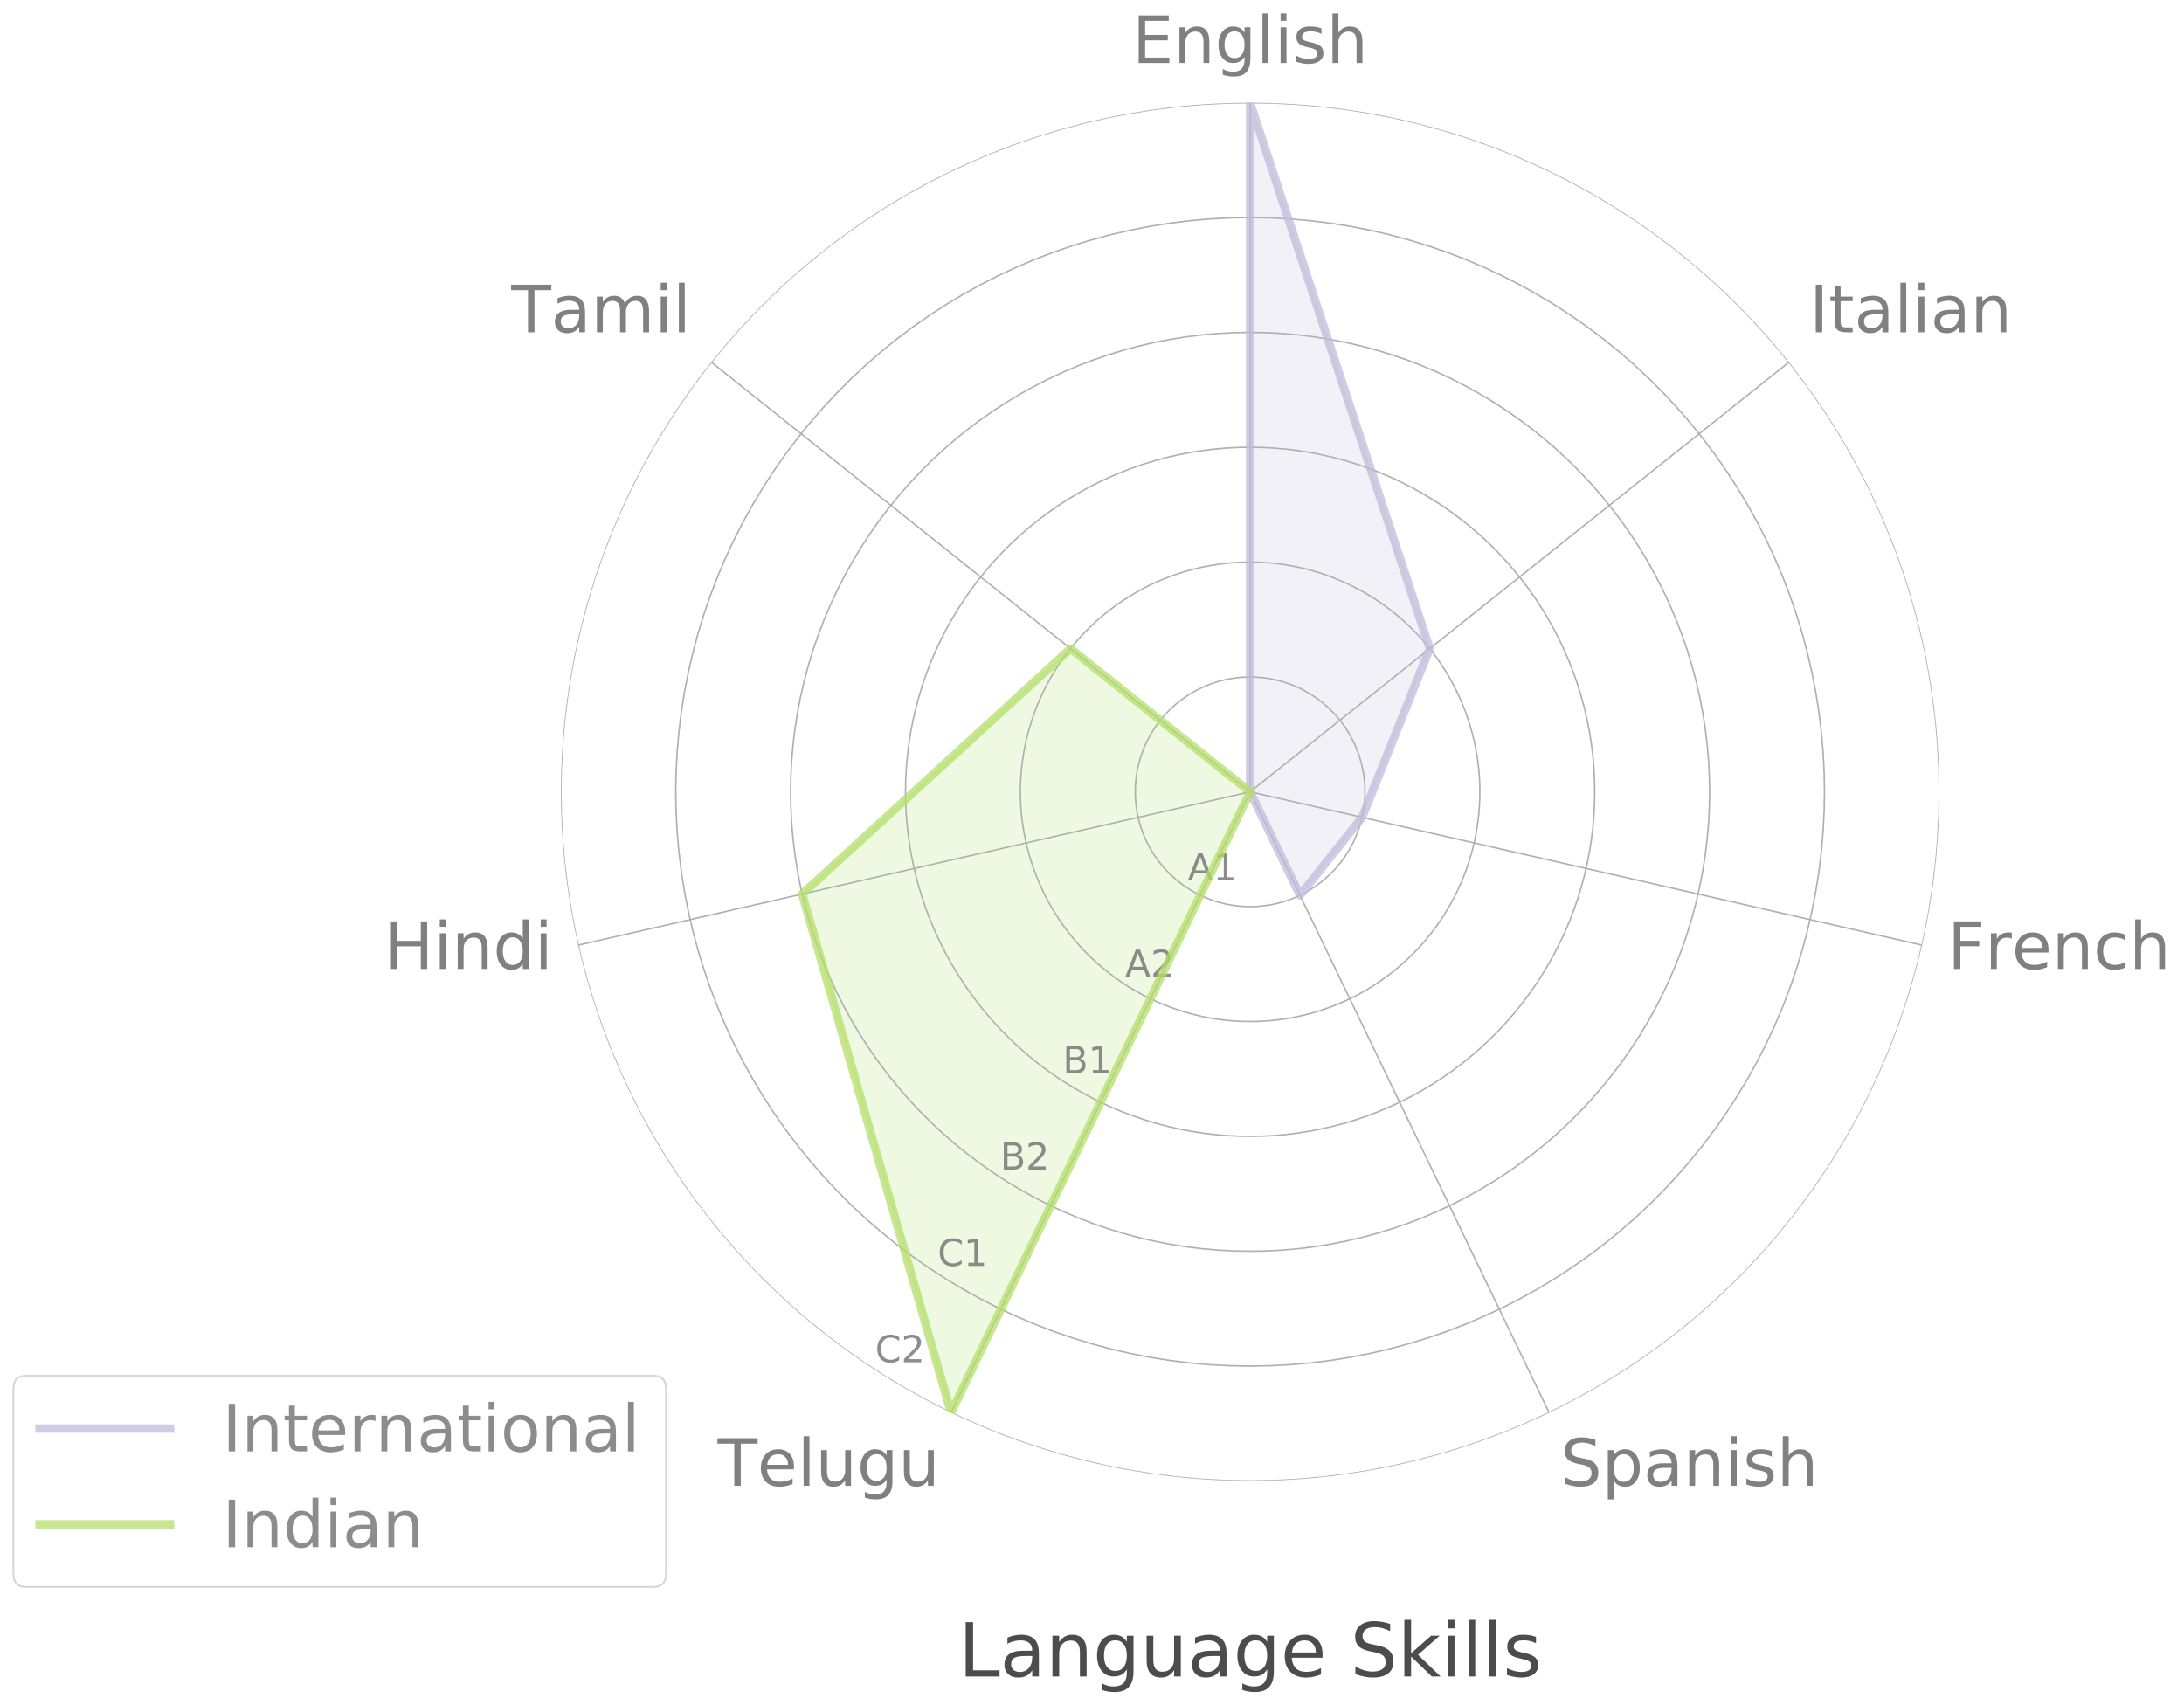 <?xml version="1.0" encoding="utf-8" standalone="no"?>
<!DOCTYPE svg PUBLIC "-//W3C//DTD SVG 1.1//EN"
  "http://www.w3.org/Graphics/SVG/1.1/DTD/svg11.dtd">
<!-- Created with matplotlib (https://matplotlib.org/) -->
<svg height="914.672pt" version="1.1" viewBox="0 0 1171.164 914.672" width="1171.164pt" xmlns="http://www.w3.org/2000/svg" xmlns:xlink="http://www.w3.org/1999/xlink">
 <defs>
  <style type="text/css">
*{stroke-linecap:butt;stroke-linejoin:round;}
  </style>
 </defs>
 <g id="figure_1">
  <g id="patch_1">
   <path d="M 0 914.672 
L 1171.164 914.672 
L 1171.164 0 
L 0 0 
z
" style="fill:#ffffff;"/>
  </g>
  <g id="axes_1">
   <g id="patch_2">
    <path clip-path="url(#p1b904a49ef)" d="M 670.369 55.073 
L 766.691 347.859 
L 730.425 438.381 
L 697.096 480.173 
L 670.369 424.673 
L 670.369 424.673 
L 670.369 424.673 
z
" style="fill:#bebada;opacity:0.2;stroke:#bebada;stroke-linejoin:miter;"/>
   </g>
   <g id="patch_3">
    <path clip-path="url(#p1b904a49ef)" d="M 670.369 424.673 
L 670.369 424.673 
L 670.369 424.673 
L 670.369 424.673 
L 510.006 757.672 
L 430.147 479.503 
L 574.047 347.859 
z
" style="fill:#b3de69;opacity:0.2;stroke:#b3de69;stroke-linejoin:miter;"/>
   </g>
   <g id="matplotlib.axis_1">
    <g id="xtick_1">
     <g id="line2d_1">
      <path clip-path="url(#p1b904a49ef)" d="M 670.369 424.673 
L 670.369 55.073 
" style="fill:none;stroke:#b0b0b0;stroke-linecap:square;stroke-width:0.8;"/>
     </g>
     <g id="text_1">
      <!-- English -->
      <defs>
       <path d="M 9.812 72.906 
L 55.906 72.906 
L 55.906 64.594 
L 19.672 64.594 
L 19.672 43.016 
L 54.391 43.016 
L 54.391 34.719 
L 19.672 34.719 
L 19.672 8.297 
L 56.781 8.297 
L 56.781 0 
L 9.812 0 
z
" id="DejaVuSans-69"/>
       <path d="M 54.891 33.016 
L 54.891 0 
L 45.906 0 
L 45.906 32.719 
Q 45.906 40.484 42.875 44.328 
Q 39.844 48.188 33.797 48.188 
Q 26.516 48.188 22.312 43.547 
Q 18.109 38.922 18.109 30.906 
L 18.109 0 
L 9.078 0 
L 9.078 54.688 
L 18.109 54.688 
L 18.109 46.188 
Q 21.344 51.125 25.703 53.562 
Q 30.078 56 35.797 56 
Q 45.219 56 50.047 50.172 
Q 54.891 44.344 54.891 33.016 
z
" id="DejaVuSans-110"/>
       <path d="M 45.406 27.984 
Q 45.406 37.75 41.375 43.109 
Q 37.359 48.484 30.078 48.484 
Q 22.859 48.484 18.828 43.109 
Q 14.797 37.75 14.797 27.984 
Q 14.797 18.266 18.828 12.891 
Q 22.859 7.516 30.078 7.516 
Q 37.359 7.516 41.375 12.891 
Q 45.406 18.266 45.406 27.984 
z
M 54.391 6.781 
Q 54.391 -7.172 48.188 -13.984 
Q 42 -20.797 29.203 -20.797 
Q 24.469 -20.797 20.266 -20.094 
Q 16.062 -19.391 12.109 -17.922 
L 12.109 -9.188 
Q 16.062 -11.328 19.922 -12.344 
Q 23.781 -13.375 27.781 -13.375 
Q 36.625 -13.375 41.016 -8.766 
Q 45.406 -4.156 45.406 5.172 
L 45.406 9.625 
Q 42.625 4.781 38.281 2.391 
Q 33.938 0 27.875 0 
Q 17.828 0 11.672 7.656 
Q 5.516 15.328 5.516 27.984 
Q 5.516 40.672 11.672 48.328 
Q 17.828 56 27.875 56 
Q 33.938 56 38.281 53.609 
Q 42.625 51.219 45.406 46.391 
L 45.406 54.688 
L 54.391 54.688 
z
" id="DejaVuSans-103"/>
       <path d="M 9.422 75.984 
L 18.406 75.984 
L 18.406 0 
L 9.422 0 
z
" id="DejaVuSans-108"/>
       <path d="M 9.422 54.688 
L 18.406 54.688 
L 18.406 0 
L 9.422 0 
z
M 9.422 75.984 
L 18.406 75.984 
L 18.406 64.594 
L 9.422 64.594 
z
" id="DejaVuSans-105"/>
       <path d="M 44.281 53.078 
L 44.281 44.578 
Q 40.484 46.531 36.375 47.5 
Q 32.281 48.484 27.875 48.484 
Q 21.188 48.484 17.844 46.438 
Q 14.5 44.391 14.5 40.281 
Q 14.5 37.156 16.891 35.375 
Q 19.281 33.594 26.516 31.984 
L 29.594 31.297 
Q 39.156 29.25 43.188 25.516 
Q 47.219 21.781 47.219 15.094 
Q 47.219 7.469 41.188 3.016 
Q 35.156 -1.422 24.609 -1.422 
Q 20.219 -1.422 15.453 -0.562 
Q 10.688 0.297 5.422 2 
L 5.422 11.281 
Q 10.406 8.688 15.234 7.391 
Q 20.062 6.109 24.812 6.109 
Q 31.156 6.109 34.562 8.281 
Q 37.984 10.453 37.984 14.406 
Q 37.984 18.062 35.516 20.016 
Q 33.062 21.969 24.703 23.781 
L 21.578 24.516 
Q 13.234 26.266 9.516 29.906 
Q 5.812 33.547 5.812 39.891 
Q 5.812 47.609 11.281 51.797 
Q 16.75 56 26.812 56 
Q 31.781 56 36.172 55.266 
Q 40.578 54.547 44.281 53.078 
z
" id="DejaVuSans-115"/>
       <path d="M 54.891 33.016 
L 54.891 0 
L 45.906 0 
L 45.906 32.719 
Q 45.906 40.484 42.875 44.328 
Q 39.844 48.188 33.797 48.188 
Q 26.516 48.188 22.312 43.547 
Q 18.109 38.922 18.109 30.906 
L 18.109 0 
L 9.078 0 
L 9.078 75.984 
L 18.109 75.984 
L 18.109 46.188 
Q 21.344 51.125 25.703 53.562 
Q 30.078 56 35.797 56 
Q 45.219 56 50.047 50.172 
Q 54.891 44.344 54.891 33.016 
z
" id="DejaVuSans-104"/>
      </defs>
      <g style="fill:#808080;" transform="translate(607.18 33.795)scale(0.35 -0.35)">
       <use xlink:href="#DejaVuSans-69"/>
       <use x="63.184" xlink:href="#DejaVuSans-110"/>
       <use x="126.562" xlink:href="#DejaVuSans-103"/>
       <use x="190.039" xlink:href="#DejaVuSans-108"/>
       <use x="217.822" xlink:href="#DejaVuSans-105"/>
       <use x="245.605" xlink:href="#DejaVuSans-115"/>
       <use x="297.705" xlink:href="#DejaVuSans-104"/>
      </g>
     </g>
    </g>
    <g id="xtick_2">
     <g id="line2d_2">
      <path clip-path="url(#p1b904a49ef)" d="M 670.369 424.673 
L 959.334 194.232 
" style="fill:none;stroke:#b0b0b0;stroke-linecap:square;stroke-width:0.8;"/>
     </g>
     <g id="text_2">
      <!-- Italian -->
      <defs>
       <path d="M 9.812 72.906 
L 19.672 72.906 
L 19.672 0 
L 9.812 0 
z
" id="DejaVuSans-73"/>
       <path d="M 18.312 70.219 
L 18.312 54.688 
L 36.812 54.688 
L 36.812 47.703 
L 18.312 47.703 
L 18.312 18.016 
Q 18.312 11.328 20.141 9.422 
Q 21.969 7.516 27.594 7.516 
L 36.812 7.516 
L 36.812 0 
L 27.594 0 
Q 17.188 0 13.234 3.875 
Q 9.281 7.766 9.281 18.016 
L 9.281 47.703 
L 2.688 47.703 
L 2.688 54.688 
L 9.281 54.688 
L 9.281 70.219 
z
" id="DejaVuSans-116"/>
       <path d="M 34.281 27.484 
Q 23.391 27.484 19.188 25 
Q 14.984 22.516 14.984 16.5 
Q 14.984 11.719 18.141 8.906 
Q 21.297 6.109 26.703 6.109 
Q 34.188 6.109 38.703 11.406 
Q 43.219 16.703 43.219 25.484 
L 43.219 27.484 
z
M 52.203 31.203 
L 52.203 0 
L 43.219 0 
L 43.219 8.297 
Q 40.141 3.328 35.547 0.953 
Q 30.953 -1.422 24.312 -1.422 
Q 15.922 -1.422 10.953 3.297 
Q 6 8.016 6 15.922 
Q 6 25.141 12.172 29.828 
Q 18.359 34.516 30.609 34.516 
L 43.219 34.516 
L 43.219 35.406 
Q 43.219 41.609 39.141 45 
Q 35.062 48.391 27.688 48.391 
Q 23 48.391 18.547 47.266 
Q 14.109 46.141 10.016 43.891 
L 10.016 52.203 
Q 14.938 54.109 19.578 55.047 
Q 24.219 56 28.609 56 
Q 40.484 56 46.344 49.844 
Q 52.203 43.703 52.203 31.203 
z
" id="DejaVuSans-97"/>
      </defs>
      <g style="fill:#808080;" transform="translate(970.28 178.224)scale(0.35 -0.35)">
       <use xlink:href="#DejaVuSans-73"/>
       <use x="29.492" xlink:href="#DejaVuSans-116"/>
       <use x="68.701" xlink:href="#DejaVuSans-97"/>
       <use x="129.98" xlink:href="#DejaVuSans-108"/>
       <use x="157.764" xlink:href="#DejaVuSans-105"/>
       <use x="185.547" xlink:href="#DejaVuSans-97"/>
       <use x="246.826" xlink:href="#DejaVuSans-110"/>
      </g>
     </g>
    </g>
    <g id="xtick_3">
     <g id="line2d_3">
      <path clip-path="url(#p1b904a49ef)" d="M 670.369 424.673 
L 1030.702 506.917 
" style="fill:none;stroke:#b0b0b0;stroke-linecap:square;stroke-width:0.8;"/>
     </g>
     <g id="text_3">
      <!-- French -->
      <defs>
       <path d="M 9.812 72.906 
L 51.703 72.906 
L 51.703 64.594 
L 19.672 64.594 
L 19.672 43.109 
L 48.578 43.109 
L 48.578 34.812 
L 19.672 34.812 
L 19.672 0 
L 9.812 0 
z
" id="DejaVuSans-70"/>
       <path d="M 41.109 46.297 
Q 39.594 47.172 37.812 47.578 
Q 36.031 48 33.891 48 
Q 26.266 48 22.188 43.047 
Q 18.109 38.094 18.109 28.812 
L 18.109 0 
L 9.078 0 
L 9.078 54.688 
L 18.109 54.688 
L 18.109 46.188 
Q 20.953 51.172 25.484 53.578 
Q 30.031 56 36.531 56 
Q 37.453 56 38.578 55.875 
Q 39.703 55.766 41.062 55.516 
z
" id="DejaVuSans-114"/>
       <path d="M 56.203 29.594 
L 56.203 25.203 
L 14.891 25.203 
Q 15.484 15.922 20.484 11.062 
Q 25.484 6.203 34.422 6.203 
Q 39.594 6.203 44.453 7.469 
Q 49.312 8.734 54.109 11.281 
L 54.109 2.781 
Q 49.266 0.734 44.188 -0.344 
Q 39.109 -1.422 33.891 -1.422 
Q 20.797 -1.422 13.156 6.188 
Q 5.516 13.812 5.516 26.812 
Q 5.516 40.234 12.766 48.109 
Q 20.016 56 32.328 56 
Q 43.359 56 49.781 48.891 
Q 56.203 41.797 56.203 29.594 
z
M 47.219 32.234 
Q 47.125 39.594 43.094 43.984 
Q 39.062 48.391 32.422 48.391 
Q 24.906 48.391 20.391 44.141 
Q 15.875 39.891 15.188 32.172 
z
" id="DejaVuSans-101"/>
       <path d="M 48.781 52.594 
L 48.781 44.188 
Q 44.969 46.297 41.141 47.344 
Q 37.312 48.391 33.406 48.391 
Q 24.656 48.391 19.812 42.844 
Q 14.984 37.312 14.984 27.297 
Q 14.984 17.281 19.812 11.734 
Q 24.656 6.203 33.406 6.203 
Q 37.312 6.203 41.141 7.25 
Q 44.969 8.297 48.781 10.406 
L 48.781 2.094 
Q 45.016 0.344 40.984 -0.531 
Q 36.969 -1.422 32.422 -1.422 
Q 20.062 -1.422 12.781 6.344 
Q 5.516 14.109 5.516 27.297 
Q 5.516 40.672 12.859 48.328 
Q 20.219 56 33.016 56 
Q 37.156 56 41.109 55.141 
Q 45.062 54.297 48.781 52.594 
z
" id="DejaVuSans-99"/>
      </defs>
      <g style="fill:#808080;" transform="translate(1044.351 519.69)scale(0.35 -0.35)">
       <use xlink:href="#DejaVuSans-70"/>
       <use x="57.41" xlink:href="#DejaVuSans-114"/>
       <use x="98.492" xlink:href="#DejaVuSans-101"/>
       <use x="160.016" xlink:href="#DejaVuSans-110"/>
       <use x="223.395" xlink:href="#DejaVuSans-99"/>
       <use x="278.375" xlink:href="#DejaVuSans-104"/>
      </g>
     </g>
    </g>
    <g id="xtick_4">
     <g id="line2d_4">
      <path clip-path="url(#p1b904a49ef)" d="M 670.369 424.673 
L 830.732 757.672 
" style="fill:none;stroke:#b0b0b0;stroke-linecap:square;stroke-width:0.8;"/>
     </g>
     <g id="text_4">
      <!-- Spanish -->
      <defs>
       <path d="M 53.516 70.516 
L 53.516 60.891 
Q 47.906 63.578 42.922 64.891 
Q 37.938 66.219 33.297 66.219 
Q 25.25 66.219 20.875 63.094 
Q 16.5 59.969 16.5 54.203 
Q 16.5 49.359 19.406 46.891 
Q 22.312 44.438 30.422 42.922 
L 36.375 41.703 
Q 47.406 39.594 52.656 34.297 
Q 57.906 29 57.906 20.125 
Q 57.906 9.516 50.797 4.047 
Q 43.703 -1.422 29.984 -1.422 
Q 24.812 -1.422 18.969 -0.25 
Q 13.141 0.922 6.891 3.219 
L 6.891 13.375 
Q 12.891 10.016 18.656 8.297 
Q 24.422 6.594 29.984 6.594 
Q 38.422 6.594 43.016 9.906 
Q 47.609 13.234 47.609 19.391 
Q 47.609 24.75 44.312 27.781 
Q 41.016 30.812 33.5 32.328 
L 27.484 33.5 
Q 16.453 35.688 11.516 40.375 
Q 6.594 45.062 6.594 53.422 
Q 6.594 63.094 13.406 68.656 
Q 20.219 74.219 32.172 74.219 
Q 37.312 74.219 42.625 73.281 
Q 47.953 72.359 53.516 70.516 
z
" id="DejaVuSans-83"/>
       <path d="M 18.109 8.203 
L 18.109 -20.797 
L 9.078 -20.797 
L 9.078 54.688 
L 18.109 54.688 
L 18.109 46.391 
Q 20.953 51.266 25.266 53.625 
Q 29.594 56 35.594 56 
Q 45.562 56 51.781 48.094 
Q 58.016 40.188 58.016 27.297 
Q 58.016 14.406 51.781 6.484 
Q 45.562 -1.422 35.594 -1.422 
Q 29.594 -1.422 25.266 0.953 
Q 20.953 3.328 18.109 8.203 
z
M 48.688 27.297 
Q 48.688 37.203 44.609 42.844 
Q 40.531 48.484 33.406 48.484 
Q 26.266 48.484 22.188 42.844 
Q 18.109 37.203 18.109 27.297 
Q 18.109 17.391 22.188 11.75 
Q 26.266 6.109 33.406 6.109 
Q 40.531 6.109 44.609 11.75 
Q 48.688 17.391 48.688 27.297 
z
" id="DejaVuSans-112"/>
      </defs>
      <g style="fill:#808080;" transform="translate(836.807 796.88)scale(0.35 -0.35)">
       <use xlink:href="#DejaVuSans-83"/>
       <use x="63.477" xlink:href="#DejaVuSans-112"/>
       <use x="126.953" xlink:href="#DejaVuSans-97"/>
       <use x="188.232" xlink:href="#DejaVuSans-110"/>
       <use x="251.611" xlink:href="#DejaVuSans-105"/>
       <use x="279.395" xlink:href="#DejaVuSans-115"/>
       <use x="331.494" xlink:href="#DejaVuSans-104"/>
      </g>
     </g>
    </g>
    <g id="xtick_5">
     <g id="line2d_5">
      <path clip-path="url(#p1b904a49ef)" d="M 670.369 424.673 
L 510.006 757.672 
" style="fill:none;stroke:#b0b0b0;stroke-linecap:square;stroke-width:0.8;"/>
     </g>
     <g id="text_5">
      <!-- Telugu -->
      <defs>
       <path d="M -0.297 72.906 
L 61.375 72.906 
L 61.375 64.594 
L 35.5 64.594 
L 35.5 0 
L 25.594 0 
L 25.594 64.594 
L -0.297 64.594 
z
" id="DejaVuSans-84"/>
       <path d="M 8.5 21.578 
L 8.5 54.688 
L 17.484 54.688 
L 17.484 21.922 
Q 17.484 14.156 20.5 10.266 
Q 23.531 6.391 29.594 6.391 
Q 36.859 6.391 41.078 11.031 
Q 45.312 15.672 45.312 23.688 
L 45.312 54.688 
L 54.297 54.688 
L 54.297 0 
L 45.312 0 
L 45.312 8.406 
Q 42.047 3.422 37.719 1 
Q 33.406 -1.422 27.688 -1.422 
Q 18.266 -1.422 13.375 4.438 
Q 8.5 10.297 8.5 21.578 
z
M 31.109 56 
z
" id="DejaVuSans-117"/>
      </defs>
      <g style="fill:#808080;" transform="translate(384.805 796.88)scale(0.35 -0.35)">
       <use xlink:href="#DejaVuSans-84"/>
       <use x="60.818" xlink:href="#DejaVuSans-101"/>
       <use x="122.342" xlink:href="#DejaVuSans-108"/>
       <use x="150.125" xlink:href="#DejaVuSans-117"/>
       <use x="213.504" xlink:href="#DejaVuSans-103"/>
       <use x="276.98" xlink:href="#DejaVuSans-117"/>
      </g>
     </g>
    </g>
    <g id="xtick_6">
     <g id="line2d_6">
      <path clip-path="url(#p1b904a49ef)" d="M 670.369 424.673 
L 310.036 506.917 
" style="fill:none;stroke:#b0b0b0;stroke-linecap:square;stroke-width:0.8;"/>
     </g>
     <g id="text_6">
      <!-- Hindi -->
      <defs>
       <path d="M 9.812 72.906 
L 19.672 72.906 
L 19.672 43.016 
L 55.516 43.016 
L 55.516 72.906 
L 65.375 72.906 
L 65.375 0 
L 55.516 0 
L 55.516 34.719 
L 19.672 34.719 
L 19.672 0 
L 9.812 0 
z
" id="DejaVuSans-72"/>
       <path d="M 45.406 46.391 
L 45.406 75.984 
L 54.391 75.984 
L 54.391 0 
L 45.406 0 
L 45.406 8.203 
Q 42.578 3.328 38.25 0.953 
Q 33.938 -1.422 27.875 -1.422 
Q 17.969 -1.422 11.734 6.484 
Q 5.516 14.406 5.516 27.297 
Q 5.516 40.188 11.734 48.094 
Q 17.969 56 27.875 56 
Q 33.938 56 38.25 53.625 
Q 42.578 51.266 45.406 46.391 
z
M 14.797 27.297 
Q 14.797 17.391 18.875 11.75 
Q 22.953 6.109 30.078 6.109 
Q 37.203 6.109 41.297 11.75 
Q 45.406 17.391 45.406 27.297 
Q 45.406 37.203 41.297 42.844 
Q 37.203 48.484 30.078 48.484 
Q 22.953 48.484 18.875 42.844 
Q 14.797 37.203 14.797 27.297 
z
" id="DejaVuSans-100"/>
      </defs>
      <g style="fill:#808080;" transform="translate(206.218 519.69)scale(0.35 -0.35)">
       <use xlink:href="#DejaVuSans-72"/>
       <use x="75.195" xlink:href="#DejaVuSans-105"/>
       <use x="102.979" xlink:href="#DejaVuSans-110"/>
       <use x="166.357" xlink:href="#DejaVuSans-100"/>
       <use x="229.834" xlink:href="#DejaVuSans-105"/>
      </g>
     </g>
    </g>
    <g id="xtick_7">
     <g id="line2d_7">
      <path clip-path="url(#p1b904a49ef)" d="M 670.369 424.673 
L 381.404 194.232 
" style="fill:none;stroke:#b0b0b0;stroke-linecap:square;stroke-width:0.8;"/>
     </g>
     <g id="text_7">
      <!-- Tamil -->
      <defs>
       <path d="M 52 44.188 
Q 55.375 50.25 60.062 53.125 
Q 64.75 56 71.094 56 
Q 79.641 56 84.281 50.016 
Q 88.922 44.047 88.922 33.016 
L 88.922 0 
L 79.891 0 
L 79.891 32.719 
Q 79.891 40.578 77.094 44.375 
Q 74.312 48.188 68.609 48.188 
Q 61.625 48.188 57.562 43.547 
Q 53.516 38.922 53.516 30.906 
L 53.516 0 
L 44.484 0 
L 44.484 32.719 
Q 44.484 40.625 41.703 44.406 
Q 38.922 48.188 33.109 48.188 
Q 26.219 48.188 22.156 43.531 
Q 18.109 38.875 18.109 30.906 
L 18.109 0 
L 9.078 0 
L 9.078 54.688 
L 18.109 54.688 
L 18.109 46.188 
Q 21.188 51.219 25.484 53.609 
Q 29.781 56 35.688 56 
Q 41.656 56 45.828 52.969 
Q 50 49.953 52 44.188 
z
" id="DejaVuSans-109"/>
      </defs>
      <g style="fill:#808080;" transform="translate(274.181 178.224)scale(0.35 -0.35)">
       <use xlink:href="#DejaVuSans-84"/>
       <use x="60.834" xlink:href="#DejaVuSans-97"/>
       <use x="122.113" xlink:href="#DejaVuSans-109"/>
       <use x="219.525" xlink:href="#DejaVuSans-105"/>
       <use x="247.309" xlink:href="#DejaVuSans-108"/>
      </g>
     </g>
    </g>
   </g>
   <g id="matplotlib.axis_2">
    <g id="ytick_1">
     <g id="line2d_8">
      <path clip-path="url(#p1b904a49ef)" d="M 670.369 363.073 
L 674.666 363.223 
L 678.942 363.673 
L 683.176 364.42 
L 687.348 365.46 
L 691.438 366.788 
L 695.424 368.399 
L 699.289 370.284 
L 703.012 372.434 
L 706.577 374.838 
L 709.965 377.485 
L 713.16 380.362 
L 716.147 383.455 
L 718.911 386.749 
L 721.438 390.227 
L 723.716 393.873 
L 725.735 397.67 
L 727.484 401.598 
L 728.954 405.638 
L 730.139 409.771 
L 731.033 413.977 
L 731.632 418.234 
L 731.932 422.524 
L 731.932 426.823 
L 731.632 431.112 
L 731.033 435.37 
L 730.139 439.576 
L 728.954 443.709 
L 727.484 447.749 
L 725.735 451.677 
L 723.716 455.473 
L 721.438 459.12 
L 718.911 462.598 
L 716.147 465.892 
L 713.16 468.985 
L 709.965 471.862 
L 706.577 474.509 
L 703.012 476.913 
L 699.289 479.063 
L 695.424 480.948 
L 691.438 482.559 
L 687.348 483.887 
L 683.176 484.927 
L 678.942 485.674 
L 674.666 486.123 
L 670.369 486.273 
L 666.072 486.123 
L 661.796 485.674 
L 657.562 484.927 
L 653.39 483.887 
L 649.301 482.559 
L 645.314 480.948 
L 641.45 479.063 
L 637.726 476.913 
L 634.161 474.509 
L 630.773 471.862 
L 627.578 468.985 
L 624.591 465.892 
L 621.828 462.598 
L 619.3 459.12 
L 617.022 455.473 
L 615.003 451.677 
L 613.255 447.749 
L 611.784 443.709 
L 610.599 439.576 
L 609.705 435.37 
L 609.107 431.112 
L 608.807 426.823 
L 608.807 422.524 
L 609.107 418.234 
L 609.705 413.977 
L 610.599 409.771 
L 611.784 405.638 
L 613.255 401.598 
L 615.003 397.67 
L 617.022 393.873 
L 619.3 390.227 
L 621.828 386.749 
L 624.591 383.455 
L 627.578 380.362 
L 630.773 377.485 
L 634.161 374.838 
L 637.726 372.434 
L 641.45 370.284 
L 645.314 368.399 
L 649.301 366.788 
L 653.39 365.46 
L 657.562 364.42 
L 661.796 363.673 
L 666.072 363.223 
L 670.369 363.073 
L 670.369 363.073 
" style="fill:none;stroke:#b0b0b0;stroke-linecap:square;stroke-width:0.8;"/>
     </g>
     <g id="text_8">
      <!-- A1 -->
      <defs>
       <path d="M 34.188 63.188 
L 20.797 26.906 
L 47.609 26.906 
z
M 28.609 72.906 
L 39.797 72.906 
L 67.578 0 
L 57.328 0 
L 50.688 18.703 
L 17.828 18.703 
L 11.188 0 
L 0.781 0 
z
" id="DejaVuSans-65"/>
       <path d="M 12.406 8.297 
L 28.516 8.297 
L 28.516 63.922 
L 10.984 60.406 
L 10.984 69.391 
L 28.422 72.906 
L 38.281 72.906 
L 38.281 8.297 
L 54.391 8.297 
L 54.391 0 
L 12.406 0 
z
" id="DejaVuSans-49"/>
      </defs>
      <g style="fill:#808080;opacity:0.9;" transform="translate(636.857 472.201)scale(0.2 -0.2)">
       <use xlink:href="#DejaVuSans-65"/>
       <use x="68.408" xlink:href="#DejaVuSans-49"/>
      </g>
     </g>
    </g>
    <g id="ytick_2">
     <g id="line2d_9">
      <path clip-path="url(#p1b904a49ef)" d="M 670.369 301.473 
L 674.669 301.548 
L 678.963 301.774 
L 683.247 302.148 
L 687.515 302.672 
L 691.763 303.345 
L 695.984 304.166 
L 700.174 305.133 
L 704.328 306.246 
L 708.44 307.503 
L 712.506 308.903 
L 716.521 310.444 
L 720.479 312.125 
L 724.376 313.942 
L 728.208 315.894 
L 731.969 317.979 
L 735.655 320.194 
L 739.262 322.536 
L 742.784 325.003 
L 746.219 327.591 
L 749.56 330.297 
L 752.806 333.118 
L 755.951 336.051 
L 758.992 339.092 
L 761.925 342.237 
L 764.746 345.482 
L 767.452 348.824 
L 770.04 352.258 
L 772.506 355.781 
L 774.849 359.387 
L 777.063 363.073 
L 779.148 366.835 
L 781.1 370.666 
L 782.918 374.563 
L 784.598 378.522 
L 786.139 382.537 
L 787.539 386.603 
L 788.797 390.715 
L 789.909 394.869 
L 790.877 399.059 
L 791.697 403.28 
L 792.37 407.527 
L 792.894 411.796 
L 793.269 416.079 
L 793.494 420.374 
L 793.569 424.673 
L 793.494 428.973 
L 793.269 433.267 
L 792.894 437.551 
L 792.37 441.82 
L 791.697 446.067 
L 790.877 450.288 
L 789.909 454.478 
L 788.797 458.632 
L 787.539 462.744 
L 786.139 466.81 
L 784.598 470.825 
L 782.918 474.783 
L 781.1 478.681 
L 779.148 482.512 
L 777.063 486.273 
L 774.849 489.959 
L 772.506 493.566 
L 770.04 497.089 
L 767.452 500.523 
L 764.746 503.865 
L 761.925 507.11 
L 758.992 510.255 
L 755.951 513.296 
L 752.806 516.229 
L 749.56 519.05 
L 746.219 521.756 
L 742.784 524.344 
L 739.262 526.811 
L 735.655 529.153 
L 731.969 531.368 
L 728.208 533.453 
L 724.376 535.405 
L 720.479 537.222 
L 716.521 538.902 
L 712.506 540.444 
L 708.44 541.844 
L 704.328 543.101 
L 700.174 544.214 
L 695.984 545.181 
L 691.763 546.002 
L 687.515 546.674 
L 683.247 547.199 
L 678.963 547.573 
L 674.669 547.798 
L 670.369 547.873 
L 666.069 547.798 
L 661.775 547.573 
L 657.491 547.199 
L 653.223 546.674 
L 648.976 546.002 
L 644.754 545.181 
L 640.564 544.214 
L 636.411 543.101 
L 632.298 541.844 
L 628.232 540.444 
L 624.218 538.902 
L 620.259 537.222 
L 616.362 535.405 
L 612.53 533.453 
L 608.769 531.368 
L 605.083 529.153 
L 601.476 526.811 
L 597.954 524.344 
L 594.52 521.756 
L 591.178 519.05 
L 587.932 516.229 
L 584.787 513.296 
L 581.746 510.255 
L 578.814 507.11 
L 575.992 503.865 
L 573.286 500.523 
L 570.698 497.089 
L 568.232 493.566 
L 565.89 489.959 
L 563.675 486.273 
L 561.59 482.512 
L 559.638 478.681 
L 557.82 474.783 
L 556.14 470.825 
L 554.599 466.81 
L 553.199 462.744 
L 551.942 458.632 
L 550.829 454.478 
L 549.861 450.288 
L 549.041 446.067 
L 548.368 441.82 
L 547.844 437.551 
L 547.469 433.267 
L 547.244 428.973 
L 547.169 424.673 
L 547.244 420.374 
L 547.469 416.079 
L 547.844 411.796 
L 548.368 407.527 
L 549.041 403.28 
L 549.861 399.059 
L 550.829 394.869 
L 551.942 390.715 
L 553.199 386.603 
L 554.599 382.537 
L 556.14 378.522 
L 557.82 374.563 
L 559.638 370.666 
L 561.59 366.835 
L 563.675 363.073 
L 565.89 359.387 
L 568.232 355.781 
L 570.698 352.258 
L 573.286 348.824 
L 575.992 345.482 
L 578.814 342.237 
L 581.746 339.092 
L 584.787 336.051 
L 587.932 333.118 
L 591.178 330.297 
L 594.52 327.591 
L 597.954 325.003 
L 601.476 322.536 
L 605.083 320.194 
L 608.769 317.979 
L 612.53 315.894 
L 616.362 313.942 
L 620.259 312.125 
L 624.218 310.444 
L 628.232 308.903 
L 632.298 307.503 
L 636.411 306.246 
L 640.564 305.133 
L 644.754 304.166 
L 648.976 303.345 
L 653.223 302.672 
L 657.491 302.148 
L 661.775 301.774 
L 666.069 301.548 
L 670.369 301.473 
L 670.369 301.473 
" style="fill:none;stroke:#b0b0b0;stroke-linecap:square;stroke-width:0.8;"/>
     </g>
     <g id="text_9">
      <!-- A2 -->
      <defs>
       <path d="M 19.188 8.297 
L 53.609 8.297 
L 53.609 0 
L 7.328 0 
L 7.328 8.297 
Q 12.938 14.109 22.625 23.891 
Q 32.328 33.688 34.812 36.531 
Q 39.547 41.844 41.422 45.531 
Q 43.312 49.219 43.312 52.781 
Q 43.312 58.594 39.234 62.25 
Q 35.156 65.922 28.609 65.922 
Q 23.969 65.922 18.812 64.312 
Q 13.672 62.703 7.812 59.422 
L 7.812 69.391 
Q 13.766 71.781 18.938 73 
Q 24.125 74.219 28.422 74.219 
Q 39.75 74.219 46.484 68.547 
Q 53.219 62.891 53.219 53.422 
Q 53.219 48.922 51.531 44.891 
Q 49.859 40.875 45.406 35.406 
Q 44.188 33.984 37.641 27.219 
Q 31.109 20.453 19.188 8.297 
z
" id="DejaVuSans-50"/>
      </defs>
      <g style="fill:#808080;opacity:0.9;" transform="translate(603.346 523.888)scale(0.2 -0.2)">
       <use xlink:href="#DejaVuSans-65"/>
       <use x="68.408" xlink:href="#DejaVuSans-50"/>
      </g>
     </g>
    </g>
    <g id="ytick_3">
     <g id="line2d_10">
      <path clip-path="url(#p1b904a49ef)" d="M 670.369 239.873 
L 676.818 239.986 
L 683.26 240.324 
L 689.686 240.886 
L 696.088 241.672 
L 702.459 242.681 
L 708.791 243.912 
L 715.076 245.363 
L 721.307 247.032 
L 727.475 248.918 
L 733.574 251.018 
L 739.596 253.33 
L 745.534 255.85 
L 751.38 258.576 
L 757.127 261.505 
L 762.769 264.632 
L 768.298 267.954 
L 773.708 271.467 
L 778.992 275.167 
L 784.143 279.049 
L 789.156 283.108 
L 794.024 287.34 
L 798.742 291.739 
L 803.303 296.301 
L 807.702 301.018 
L 811.934 305.886 
L 815.993 310.899 
L 819.875 316.051 
L 823.575 321.335 
L 827.088 326.744 
L 830.411 332.273 
L 833.538 337.915 
L 836.466 343.662 
L 839.192 349.509 
L 841.713 355.446 
L 844.024 361.468 
L 846.124 367.567 
L 848.01 373.736 
L 849.68 379.966 
L 851.131 386.251 
L 852.362 392.583 
L 853.371 398.954 
L 854.157 405.357 
L 854.719 411.782 
L 855.056 418.224 
L 855.169 424.673 
L 855.056 431.123 
L 854.719 437.564 
L 854.157 443.99 
L 853.371 450.393 
L 852.362 456.764 
L 851.131 463.096 
L 849.68 469.381 
L 848.01 475.611 
L 846.124 481.78 
L 844.024 487.879 
L 841.713 493.901 
L 839.192 499.838 
L 836.466 505.684 
L 833.538 511.432 
L 830.411 517.073 
L 827.088 522.603 
L 823.575 528.012 
L 819.875 533.296 
L 815.993 538.448 
L 811.934 543.461 
L 807.702 548.329 
L 803.303 553.046 
L 798.742 557.607 
L 794.024 562.007 
L 789.156 566.238 
L 784.143 570.298 
L 778.992 574.18 
L 773.708 577.88 
L 768.298 581.393 
L 762.769 584.715 
L 757.127 587.842 
L 751.38 590.771 
L 745.534 593.497 
L 739.596 596.017 
L 733.574 598.329 
L 727.475 600.429 
L 721.307 602.315 
L 715.076 603.984 
L 708.791 605.435 
L 702.459 606.666 
L 696.088 607.675 
L 689.686 608.461 
L 683.26 609.023 
L 676.818 609.361 
L 670.369 609.473 
L 663.92 609.361 
L 657.478 609.023 
L 651.052 608.461 
L 644.65 607.675 
L 638.279 606.666 
L 631.947 605.435 
L 625.662 603.984 
L 619.431 602.315 
L 613.263 600.429 
L 607.164 598.329 
L 601.142 596.017 
L 595.204 593.497 
L 589.358 590.771 
L 583.611 587.842 
L 577.969 584.715 
L 572.44 581.393 
L 567.03 577.88 
L 561.746 574.18 
L 556.595 570.298 
L 551.582 566.238 
L 546.714 562.007 
L 541.996 557.607 
L 537.435 553.046 
L 533.036 548.329 
L 528.804 543.461 
L 524.745 538.448 
L 520.863 533.296 
L 517.163 528.012 
L 513.65 522.603 
L 510.328 517.073 
L 507.2 511.432 
L 504.272 505.684 
L 501.546 499.838 
L 499.025 493.901 
L 496.714 487.879 
L 494.614 481.78 
L 492.728 475.611 
L 491.058 469.381 
L 489.607 463.096 
L 488.377 456.764 
L 487.368 450.393 
L 486.581 443.99 
L 486.019 437.564 
L 485.682 431.123 
L 485.569 424.673 
L 485.682 418.224 
L 486.019 411.782 
L 486.581 405.357 
L 487.368 398.954 
L 488.377 392.583 
L 489.607 386.251 
L 491.058 379.966 
L 492.728 373.736 
L 494.614 367.567 
L 496.714 361.468 
L 499.025 355.446 
L 501.546 349.509 
L 504.272 343.662 
L 507.2 337.915 
L 510.328 332.273 
L 513.65 326.744 
L 517.163 321.335 
L 520.863 316.051 
L 524.745 310.899 
L 528.804 305.886 
L 533.036 301.018 
L 537.435 296.301 
L 541.996 291.739 
L 546.714 287.34 
L 551.582 283.108 
L 556.595 279.049 
L 561.746 275.167 
L 567.03 271.467 
L 572.44 267.954 
L 577.969 264.632 
L 583.611 261.505 
L 589.358 258.576 
L 595.204 255.85 
L 601.142 253.33 
L 607.164 251.018 
L 613.263 248.918 
L 619.431 247.032 
L 625.662 245.363 
L 631.947 243.912 
L 638.279 242.681 
L 644.65 241.672 
L 651.052 240.886 
L 657.478 240.324 
L 663.92 239.986 
L 670.369 239.873 
L 670.369 239.873 
" style="fill:none;stroke:#b0b0b0;stroke-linecap:square;stroke-width:0.8;"/>
     </g>
     <g id="text_10">
      <!-- B1 -->
      <defs>
       <path d="M 19.672 34.812 
L 19.672 8.109 
L 35.5 8.109 
Q 43.453 8.109 47.281 11.406 
Q 51.125 14.703 51.125 21.484 
Q 51.125 28.328 47.281 31.562 
Q 43.453 34.812 35.5 34.812 
z
M 19.672 64.797 
L 19.672 42.828 
L 34.281 42.828 
Q 41.5 42.828 45.031 45.531 
Q 48.578 48.25 48.578 53.812 
Q 48.578 59.328 45.031 62.062 
Q 41.5 64.797 34.281 64.797 
z
M 9.812 72.906 
L 35.016 72.906 
Q 46.297 72.906 52.391 68.219 
Q 58.5 63.531 58.5 54.891 
Q 58.5 48.188 55.375 44.234 
Q 52.25 40.281 46.188 39.312 
Q 53.469 37.75 57.5 32.781 
Q 61.531 27.828 61.531 20.406 
Q 61.531 10.641 54.891 5.312 
Q 48.25 0 35.984 0 
L 9.812 0 
z
" id="DejaVuSans-66"/>
      </defs>
      <g style="fill:#808080;opacity:0.9;" transform="translate(569.834 575.574)scale(0.2 -0.2)">
       <use xlink:href="#DejaVuSans-66"/>
       <use x="68.604" xlink:href="#DejaVuSans-49"/>
      </g>
     </g>
    </g>
    <g id="ytick_4">
     <g id="line2d_11">
      <path clip-path="url(#p1b904a49ef)" d="M 670.369 178.273 
L 678.968 178.424 
L 687.557 178.874 
L 696.125 179.623 
L 704.661 180.671 
L 713.156 182.017 
L 721.599 183.658 
L 729.979 185.593 
L 738.286 187.819 
L 746.511 190.333 
L 754.643 193.133 
L 762.672 196.215 
L 770.589 199.576 
L 778.384 203.211 
L 786.047 207.115 
L 793.569 211.285 
L 800.941 215.714 
L 808.154 220.399 
L 815.199 225.332 
L 822.068 230.508 
L 828.752 235.92 
L 835.243 241.563 
L 841.533 247.428 
L 847.614 253.51 
L 853.48 259.8 
L 859.122 266.291 
L 864.535 272.974 
L 869.711 279.843 
L 874.644 286.888 
L 879.328 294.101 
L 883.758 301.473 
L 887.927 308.996 
L 891.832 316.659 
L 895.467 324.454 
L 898.827 332.37 
L 901.909 340.4 
L 904.709 348.532 
L 907.224 356.756 
L 909.45 365.064 
L 911.385 373.444 
L 913.026 381.887 
L 914.371 390.381 
L 915.419 398.918 
L 916.169 407.485 
L 916.619 416.074 
L 916.769 424.673 
L 916.619 433.273 
L 916.169 441.861 
L 915.419 450.429 
L 914.371 458.966 
L 913.026 467.46 
L 911.385 475.903 
L 909.45 484.283 
L 907.224 492.59 
L 904.709 500.815 
L 901.909 508.947 
L 898.827 516.977 
L 895.467 524.893 
L 891.832 532.688 
L 887.927 540.351 
L 883.758 547.873 
L 879.328 555.246 
L 874.644 562.459 
L 869.711 569.504 
L 864.535 576.372 
L 859.122 583.056 
L 853.48 589.547 
L 847.614 595.837 
L 841.533 601.919 
L 835.243 607.784 
L 828.752 613.427 
L 822.068 618.839 
L 815.199 624.015 
L 808.154 628.948 
L 800.941 633.632 
L 793.569 638.062 
L 786.047 642.232 
L 778.384 646.136 
L 770.589 649.771 
L 762.672 653.132 
L 754.643 656.214 
L 746.511 659.014 
L 738.286 661.528 
L 729.979 663.754 
L 721.599 665.689 
L 713.156 667.33 
L 704.661 668.675 
L 696.125 669.724 
L 687.557 670.473 
L 678.968 670.923 
L 670.369 671.073 
L 661.77 670.923 
L 653.181 670.473 
L 644.613 669.724 
L 636.077 668.675 
L 627.582 667.33 
L 619.14 665.689 
L 610.76 663.754 
L 602.452 661.528 
L 594.227 659.014 
L 586.095 656.214 
L 578.066 653.132 
L 570.149 649.771 
L 562.354 646.136 
L 554.691 642.232 
L 547.169 638.062 
L 539.797 633.632 
L 532.584 628.948 
L 525.539 624.015 
L 518.67 618.839 
L 511.986 613.427 
L 505.495 607.784 
L 499.205 601.919 
L 493.124 595.837 
L 487.258 589.547 
L 481.616 583.056 
L 476.203 576.372 
L 471.027 569.504 
L 466.094 562.459 
L 461.41 555.246 
L 456.98 547.873 
L 452.811 540.351 
L 448.906 532.688 
L 445.271 524.893 
L 441.911 516.977 
L 438.829 508.947 
L 436.029 500.815 
L 433.514 492.59 
L 431.288 484.283 
L 429.353 475.903 
L 427.712 467.46 
L 426.367 458.966 
L 425.319 450.429 
L 424.569 441.861 
L 424.119 433.273 
L 423.969 424.673 
L 424.119 416.074 
L 424.569 407.485 
L 425.319 398.918 
L 426.367 390.381 
L 427.712 381.887 
L 429.353 373.444 
L 431.288 365.064 
L 433.514 356.756 
L 436.029 348.532 
L 438.829 340.4 
L 441.911 332.37 
L 445.271 324.454 
L 448.906 316.659 
L 452.811 308.996 
L 456.98 301.473 
L 461.41 294.101 
L 466.094 286.888 
L 471.027 279.843 
L 476.203 272.974 
L 481.616 266.291 
L 487.258 259.8 
L 493.124 253.51 
L 499.205 247.428 
L 505.495 241.563 
L 511.986 235.92 
L 518.67 230.508 
L 525.539 225.332 
L 532.584 220.399 
L 539.797 215.714 
L 547.169 211.285 
L 554.691 207.115 
L 562.354 203.211 
L 570.149 199.576 
L 578.066 196.215 
L 586.095 193.133 
L 594.227 190.333 
L 602.452 187.819 
L 610.76 185.593 
L 619.14 183.658 
L 627.582 182.017 
L 636.077 180.671 
L 644.613 179.623 
L 653.181 178.874 
L 661.77 178.424 
L 670.369 178.273 
L 670.369 178.273 
" style="fill:none;stroke:#b0b0b0;stroke-linecap:square;stroke-width:0.8;"/>
     </g>
     <g id="text_11">
      <!-- B2 -->
      <g style="fill:#808080;opacity:0.9;" transform="translate(536.322 627.261)scale(0.2 -0.2)">
       <use xlink:href="#DejaVuSans-66"/>
       <use x="68.604" xlink:href="#DejaVuSans-50"/>
      </g>
     </g>
    </g>
    <g id="ytick_5">
     <g id="line2d_12">
      <path clip-path="url(#p1b904a49ef)" d="M 670.369 116.673 
L 681.118 116.861 
L 691.854 117.424 
L 702.564 118.361 
L 713.234 119.671 
L 723.853 121.353 
L 734.406 123.404 
L 744.881 125.822 
L 755.265 128.605 
L 765.546 131.748 
L 775.711 135.248 
L 785.748 139.101 
L 795.644 143.301 
L 805.387 147.845 
L 814.966 152.726 
L 824.369 157.938 
L 833.584 163.475 
L 842.6 169.33 
L 851.407 175.496 
L 859.993 181.966 
L 868.348 188.732 
L 876.461 195.785 
L 884.324 203.117 
L 891.926 210.719 
L 899.258 218.581 
L 906.311 226.695 
L 913.076 235.05 
L 919.546 243.636 
L 925.713 252.442 
L 931.568 261.458 
L 937.105 270.673 
L 942.317 280.076 
L 947.198 289.655 
L 951.741 299.399 
L 955.942 309.295 
L 959.794 319.331 
L 963.294 329.496 
L 966.438 339.777 
L 969.22 350.161 
L 971.639 360.637 
L 973.69 371.19 
L 975.372 381.808 
L 976.682 392.479 
L 977.619 403.188 
L 978.181 413.924 
L 978.369 424.673 
L 978.181 435.422 
L 977.619 446.158 
L 976.682 456.868 
L 975.372 467.539 
L 973.69 478.157 
L 971.639 488.71 
L 969.22 499.185 
L 966.438 509.57 
L 963.294 519.851 
L 959.794 530.016 
L 955.942 540.052 
L 951.741 549.948 
L 947.198 559.692 
L 942.317 569.271 
L 937.105 578.673 
L 931.568 587.889 
L 925.713 596.905 
L 919.546 605.711 
L 913.076 614.297 
L 906.311 622.652 
L 899.258 630.766 
L 891.926 638.628 
L 884.324 646.23 
L 876.461 653.562 
L 868.348 660.615 
L 859.993 667.381 
L 851.407 673.851 
L 842.6 680.017 
L 833.584 685.872 
L 824.369 691.409 
L 814.966 696.621 
L 805.387 701.502 
L 795.644 706.045 
L 785.748 710.246 
L 775.711 714.099 
L 765.546 717.599 
L 755.265 720.742 
L 744.881 723.525 
L 734.406 725.943 
L 723.853 727.994 
L 713.234 729.676 
L 702.564 730.986 
L 691.854 731.923 
L 681.118 732.486 
L 670.369 732.673 
L 659.62 732.486 
L 648.884 731.923 
L 638.174 730.986 
L 627.504 729.676 
L 616.885 727.994 
L 606.332 725.943 
L 595.857 723.525 
L 585.473 720.742 
L 575.192 717.599 
L 565.027 714.099 
L 554.99 710.246 
L 545.094 706.045 
L 535.351 701.502 
L 525.772 696.621 
L 516.369 691.409 
L 507.154 685.872 
L 498.138 680.017 
L 489.331 673.851 
L 480.745 667.381 
L 472.39 660.615 
L 464.277 653.562 
L 456.414 646.23 
L 448.812 638.628 
L 441.48 630.766 
L 434.427 622.652 
L 427.662 614.297 
L 421.192 605.711 
L 415.025 596.905 
L 409.17 587.889 
L 403.633 578.673 
L 398.421 569.271 
L 393.54 559.692 
L 388.997 549.948 
L 384.796 540.052 
L 380.944 530.016 
L 377.444 519.851 
L 374.3 509.57 
L 371.518 499.185 
L 369.1 488.71 
L 367.048 478.157 
L 365.366 467.539 
L 364.056 456.868 
L 363.119 446.158 
L 362.557 435.422 
L 362.369 424.673 
L 362.557 413.924 
L 363.119 403.188 
L 364.056 392.479 
L 365.366 381.808 
L 367.048 371.19 
L 369.1 360.637 
L 371.518 350.161 
L 374.3 339.777 
L 377.444 329.496 
L 380.944 319.331 
L 384.796 309.295 
L 388.997 299.399 
L 393.54 289.655 
L 398.421 280.076 
L 403.633 270.673 
L 409.17 261.458 
L 415.025 252.442 
L 421.192 243.636 
L 427.662 235.05 
L 434.427 226.695 
L 441.48 218.581 
L 448.812 210.719 
L 456.414 203.117 
L 464.277 195.785 
L 472.39 188.732 
L 480.745 181.966 
L 489.331 175.496 
L 498.138 169.33 
L 507.154 163.475 
L 516.369 157.938 
L 525.772 152.726 
L 535.351 147.845 
L 545.094 143.301 
L 554.99 139.101 
L 565.027 135.248 
L 575.192 131.748 
L 585.473 128.605 
L 595.857 125.822 
L 606.332 123.404 
L 616.885 121.353 
L 627.504 119.671 
L 638.174 118.361 
L 648.884 117.424 
L 659.62 116.861 
L 670.369 116.673 
L 670.369 116.673 
" style="fill:none;stroke:#b0b0b0;stroke-linecap:square;stroke-width:0.8;"/>
     </g>
     <g id="text_12">
      <!-- C1 -->
      <defs>
       <path d="M 64.406 67.281 
L 64.406 56.891 
Q 59.422 61.531 53.781 63.812 
Q 48.141 66.109 41.797 66.109 
Q 29.297 66.109 22.656 58.469 
Q 16.016 50.828 16.016 36.375 
Q 16.016 21.969 22.656 14.328 
Q 29.297 6.688 41.797 6.688 
Q 48.141 6.688 53.781 8.984 
Q 59.422 11.281 64.406 15.922 
L 64.406 5.609 
Q 59.234 2.094 53.438 0.328 
Q 47.656 -1.422 41.219 -1.422 
Q 24.656 -1.422 15.125 8.703 
Q 5.609 18.844 5.609 36.375 
Q 5.609 53.953 15.125 64.078 
Q 24.656 74.219 41.219 74.219 
Q 47.75 74.219 53.531 72.484 
Q 59.328 70.75 64.406 67.281 
z
" id="DejaVuSans-67"/>
      </defs>
      <g style="fill:#808080;opacity:0.9;" transform="translate(502.811 678.948)scale(0.2 -0.2)">
       <use xlink:href="#DejaVuSans-67"/>
       <use x="69.824" xlink:href="#DejaVuSans-49"/>
      </g>
     </g>
    </g>
    <g id="ytick_6">
     <g id="line2d_13">
      <path clip-path="url(#p1b904a49ef)" d="M 670.369 55.073 
L 683.268 55.299 
L 696.151 55.974 
L 709.003 57.098 
L 721.807 58.67 
L 734.549 60.688 
L 747.213 63.15 
L 759.783 66.052 
L 772.245 69.391 
L 784.582 73.163 
L 796.78 77.363 
L 808.824 81.986 
L 820.699 87.027 
L 832.391 92.479 
L 843.886 98.336 
L 855.169 104.59 
L 866.227 111.235 
L 877.047 118.261 
L 887.614 125.661 
L 897.918 133.425 
L 907.943 141.543 
L 917.68 150.007 
L 927.115 158.805 
L 936.237 167.928 
L 945.035 177.363 
L 953.499 187.099 
L 961.618 197.125 
L 969.382 207.428 
L 976.781 217.996 
L 983.808 228.815 
L 990.452 239.873 
L 996.706 251.157 
L 1002.563 262.651 
L 1008.015 274.344 
L 1013.056 286.219 
L 1017.679 298.263 
L 1021.88 310.461 
L 1025.651 322.798 
L 1028.99 335.259 
L 1031.892 347.829 
L 1034.354 360.493 
L 1036.372 373.235 
L 1037.944 386.04 
L 1039.069 398.891 
L 1039.744 411.775 
L 1039.969 424.673 
L 1039.744 437.572 
L 1039.069 450.455 
L 1037.944 463.307 
L 1036.372 476.112 
L 1034.354 488.854 
L 1031.892 501.518 
L 1028.99 514.088 
L 1025.651 526.549 
L 1021.88 538.886 
L 1017.679 551.084 
L 1013.056 563.128 
L 1008.015 575.003 
L 1002.563 586.695 
L 996.706 598.19 
L 990.452 609.473 
L 983.808 620.532 
L 976.781 631.351 
L 969.382 641.919 
L 961.618 652.222 
L 953.499 662.248 
L 945.035 671.984 
L 936.237 681.419 
L 927.115 690.541 
L 917.68 699.34 
L 907.943 707.803 
L 897.918 715.922 
L 887.614 723.686 
L 877.047 731.086 
L 866.227 738.112 
L 855.169 744.756 
L 843.886 751.011 
L 832.391 756.868 
L 820.699 762.32 
L 808.824 767.361 
L 796.78 771.984 
L 784.582 776.184 
L 772.245 779.956 
L 759.783 783.295 
L 747.213 786.197 
L 734.549 788.658 
L 721.807 790.677 
L 709.003 792.249 
L 696.151 793.373 
L 683.268 794.048 
L 670.369 794.273 
L 657.47 794.048 
L 644.587 793.373 
L 631.735 792.249 
L 618.931 790.677 
L 606.189 788.658 
L 593.525 786.197 
L 580.955 783.295 
L 568.493 779.956 
L 556.156 776.184 
L 543.958 771.984 
L 531.914 767.361 
L 520.039 762.32 
L 508.347 756.868 
L 496.852 751.011 
L 485.569 744.756 
L 474.511 738.112 
L 463.691 731.086 
L 453.124 723.686 
L 442.821 715.922 
L 432.795 707.803 
L 423.058 699.34 
L 413.623 690.541 
L 404.501 681.419 
L 395.703 671.984 
L 387.239 662.248 
L 379.12 652.222 
L 371.356 641.919 
L 363.957 631.351 
L 356.93 620.532 
L 350.286 609.473 
L 344.032 598.19 
L 338.175 586.695 
L 332.723 575.003 
L 327.682 563.128 
L 323.059 551.084 
L 318.859 538.886 
L 315.087 526.549 
L 311.748 514.088 
L 308.846 501.518 
L 306.384 488.854 
L 304.366 476.112 
L 302.794 463.307 
L 301.669 450.455 
L 300.994 437.572 
L 300.769 424.673 
L 300.994 411.775 
L 301.669 398.891 
L 302.794 386.04 
L 304.366 373.235 
L 306.384 360.493 
L 308.846 347.829 
L 311.748 335.259 
L 315.087 322.798 
L 318.859 310.461 
L 323.059 298.263 
L 327.682 286.219 
L 332.723 274.344 
L 338.175 262.651 
L 344.032 251.157 
L 350.286 239.873 
L 356.93 228.815 
L 363.957 217.996 
L 371.356 207.428 
L 379.12 197.125 
L 387.239 187.099 
L 395.703 177.363 
L 404.501 167.928 
L 413.623 158.805 
L 423.058 150.007 
L 432.795 141.543 
L 442.821 133.425 
L 453.124 125.661 
L 463.691 118.261 
L 474.511 111.235 
L 485.569 104.59 
L 496.852 98.336 
L 508.347 92.479 
L 520.039 87.027 
L 531.914 81.986 
L 543.958 77.363 
L 556.156 73.163 
L 568.493 69.391 
L 580.955 66.052 
L 593.525 63.15 
L 606.189 60.688 
L 618.931 58.67 
L 631.735 57.098 
L 644.587 55.974 
L 657.47 55.299 
L 670.369 55.073 
L 670.369 55.073 
" style="fill:none;stroke:#b0b0b0;stroke-linecap:square;stroke-width:0.8;"/>
     </g>
     <g id="text_13">
      <!-- C2 -->
      <g style="fill:#808080;opacity:0.9;" transform="translate(469.299 730.635)scale(0.2 -0.2)">
       <use xlink:href="#DejaVuSans-67"/>
       <use x="69.824" xlink:href="#DejaVuSans-50"/>
      </g>
     </g>
    </g>
   </g>
   <g id="line2d_14">
    <path clip-path="url(#p1b904a49ef)" d="M 670.369 55.073 
L 766.691 347.859 
L 730.425 438.381 
L 697.096 480.173 
L 670.369 424.673 
L 670.369 424.673 
L 670.369 424.673 
L 670.369 55.073 
" style="fill:none;stroke:#bebada;stroke-linecap:square;stroke-opacity:0.75;stroke-width:4.5;"/>
   </g>
   <g id="line2d_15">
    <path clip-path="url(#p1b904a49ef)" d="M 670.369 424.673 
L 670.369 424.673 
L 670.369 424.673 
L 670.369 424.673 
L 510.006 757.672 
L 430.147 479.503 
L 574.047 347.859 
L 670.369 424.673 
" style="fill:none;stroke:#b3de69;stroke-linecap:square;stroke-opacity:0.75;stroke-width:4.5;"/>
   </g>
   <g id="text_14">
    <!-- Language Skills -->
    <defs>
     <path d="M 9.812 72.906 
L 19.672 72.906 
L 19.672 8.297 
L 55.172 8.297 
L 55.172 0 
L 9.812 0 
z
" id="DejaVuSans-76"/>
     <path id="DejaVuSans-32"/>
     <path d="M 9.078 75.984 
L 18.109 75.984 
L 18.109 31.109 
L 44.922 54.688 
L 56.391 54.688 
L 27.391 29.109 
L 57.625 0 
L 45.906 0 
L 18.109 26.703 
L 18.109 0 
L 9.078 0 
z
" id="DejaVuSans-107"/>
    </defs>
    <g style="opacity:0.7;" transform="translate(513.941 899.153)scale(0.4 -0.4)">
     <use xlink:href="#DejaVuSans-76"/>
     <use x="55.713" xlink:href="#DejaVuSans-97"/>
     <use x="116.992" xlink:href="#DejaVuSans-110"/>
     <use x="180.371" xlink:href="#DejaVuSans-103"/>
     <use x="243.848" xlink:href="#DejaVuSans-117"/>
     <use x="307.227" xlink:href="#DejaVuSans-97"/>
     <use x="368.506" xlink:href="#DejaVuSans-103"/>
     <use x="431.982" xlink:href="#DejaVuSans-101"/>
     <use x="493.506" xlink:href="#DejaVuSans-32"/>
     <use x="525.293" xlink:href="#DejaVuSans-83"/>
     <use x="588.77" xlink:href="#DejaVuSans-107"/>
     <use x="646.68" xlink:href="#DejaVuSans-105"/>
     <use x="674.463" xlink:href="#DejaVuSans-108"/>
     <use x="702.246" xlink:href="#DejaVuSans-108"/>
     <use x="730.029" xlink:href="#DejaVuSans-115"/>
    </g>
   </g>
   <g id="legend_1">
    <g id="patch_4">
     <path d="M 14.2 851.1 
L 350.189 851.1 
Q 357.189 851.1 357.189 844.1 
L 357.189 744.853 
Q 357.189 737.853 350.189 737.853 
L 14.2 737.853 
Q 7.2 737.853 7.2 744.853 
L 7.2 844.1 
Q 7.2 851.1 14.2 851.1 
z
" style="fill:#ffffff;opacity:0.8;stroke:#cccccc;stroke-linejoin:miter;"/>
    </g>
    <g id="line2d_16">
     <path d="M 21.2 766.198 
L 91.2 766.198 
" style="fill:none;stroke:#bebada;stroke-linecap:square;stroke-opacity:0.75;stroke-width:4.5;"/>
    </g>
    <g id="line2d_17"/>
    <g id="text_15">
     <!-- International -->
     <defs>
      <path d="M 30.609 48.391 
Q 23.391 48.391 19.188 42.75 
Q 14.984 37.109 14.984 27.297 
Q 14.984 17.484 19.156 11.844 
Q 23.344 6.203 30.609 6.203 
Q 37.797 6.203 41.984 11.859 
Q 46.188 17.531 46.188 27.297 
Q 46.188 37.016 41.984 42.703 
Q 37.797 48.391 30.609 48.391 
z
M 30.609 56 
Q 42.328 56 49.016 48.375 
Q 55.719 40.766 55.719 27.297 
Q 55.719 13.875 49.016 6.219 
Q 42.328 -1.422 30.609 -1.422 
Q 18.844 -1.422 12.172 6.219 
Q 5.516 13.875 5.516 27.297 
Q 5.516 40.766 12.172 48.375 
Q 18.844 56 30.609 56 
z
" id="DejaVuSans-111"/>
     </defs>
     <g style="fill:#808080;opacity:0.9;" transform="translate(119.2 778.448)scale(0.35 -0.35)">
      <use xlink:href="#DejaVuSans-73"/>
      <use x="29.492" xlink:href="#DejaVuSans-110"/>
      <use x="92.871" xlink:href="#DejaVuSans-116"/>
      <use x="132.08" xlink:href="#DejaVuSans-101"/>
      <use x="193.604" xlink:href="#DejaVuSans-114"/>
      <use x="234.701" xlink:href="#DejaVuSans-110"/>
      <use x="298.08" xlink:href="#DejaVuSans-97"/>
      <use x="359.359" xlink:href="#DejaVuSans-116"/>
      <use x="398.568" xlink:href="#DejaVuSans-105"/>
      <use x="426.352" xlink:href="#DejaVuSans-111"/>
      <use x="487.533" xlink:href="#DejaVuSans-110"/>
      <use x="550.912" xlink:href="#DejaVuSans-97"/>
      <use x="612.191" xlink:href="#DejaVuSans-108"/>
     </g>
    </g>
    <g id="line2d_18">
     <path d="M 21.2 817.571 
L 91.2 817.571 
" style="fill:none;stroke:#b3de69;stroke-linecap:square;stroke-opacity:0.75;stroke-width:4.5;"/>
    </g>
    <g id="line2d_19"/>
    <g id="text_16">
     <!-- Indian -->
     <g style="fill:#808080;opacity:0.9;" transform="translate(119.2 829.821)scale(0.35 -0.35)">
      <use xlink:href="#DejaVuSans-73"/>
      <use x="29.492" xlink:href="#DejaVuSans-110"/>
      <use x="92.871" xlink:href="#DejaVuSans-100"/>
      <use x="156.348" xlink:href="#DejaVuSans-105"/>
      <use x="184.131" xlink:href="#DejaVuSans-97"/>
      <use x="245.41" xlink:href="#DejaVuSans-110"/>
     </g>
    </g>
   </g>
  </g>
 </g>
 <defs>
  <clipPath id="p1b904a49ef">
   <path d="M 1039.969 424.673 
C 1039.969 376.138 1030.409 328.075 1011.835 283.234 
C 993.261 238.393 966.035 197.647 931.716 163.327 
C 897.396 129.007 856.65 101.781 811.809 83.208 
C 766.968 64.634 718.904 55.073 670.369 55.073 
C 621.834 55.073 573.77 64.634 528.929 83.208 
C 484.088 101.781 443.342 129.007 409.022 163.327 
C 374.703 197.647 347.477 238.393 328.903 283.234 
C 310.329 328.075 300.769 376.138 300.769 424.673 
C 300.769 473.209 310.329 521.272 328.903 566.113 
C 347.477 610.954 374.703 651.7 409.022 686.02 
C 443.342 720.34 484.088 747.566 528.929 766.139 
C 573.77 784.713 621.834 794.273 670.369 794.273 
C 718.904 794.273 766.968 784.713 811.809 766.139 
C 856.65 747.566 897.396 720.34 931.716 686.02 
C 966.035 651.7 993.261 610.954 1011.835 566.113 
C 1030.409 521.272 1039.969 473.209 1039.969 424.673 
M 670.369 424.673 
C 670.369 424.673 670.369 424.673 670.369 424.673 
C 670.369 424.673 670.369 424.673 670.369 424.673 
C 670.369 424.673 670.369 424.673 670.369 424.673 
C 670.369 424.673 670.369 424.673 670.369 424.673 
C 670.369 424.673 670.369 424.673 670.369 424.673 
C 670.369 424.673 670.369 424.673 670.369 424.673 
C 670.369 424.673 670.369 424.673 670.369 424.673 
C 670.369 424.673 670.369 424.673 670.369 424.673 
C 670.369 424.673 670.369 424.673 670.369 424.673 
C 670.369 424.673 670.369 424.673 670.369 424.673 
C 670.369 424.673 670.369 424.673 670.369 424.673 
C 670.369 424.673 670.369 424.673 670.369 424.673 
C 670.369 424.673 670.369 424.673 670.369 424.673 
C 670.369 424.673 670.369 424.673 670.369 424.673 
C 670.369 424.673 670.369 424.673 670.369 424.673 
C 670.369 424.673 670.369 424.673 670.369 424.673 
M 1039.969 424.673 
z
"/>
  </clipPath>
 </defs>
</svg>
